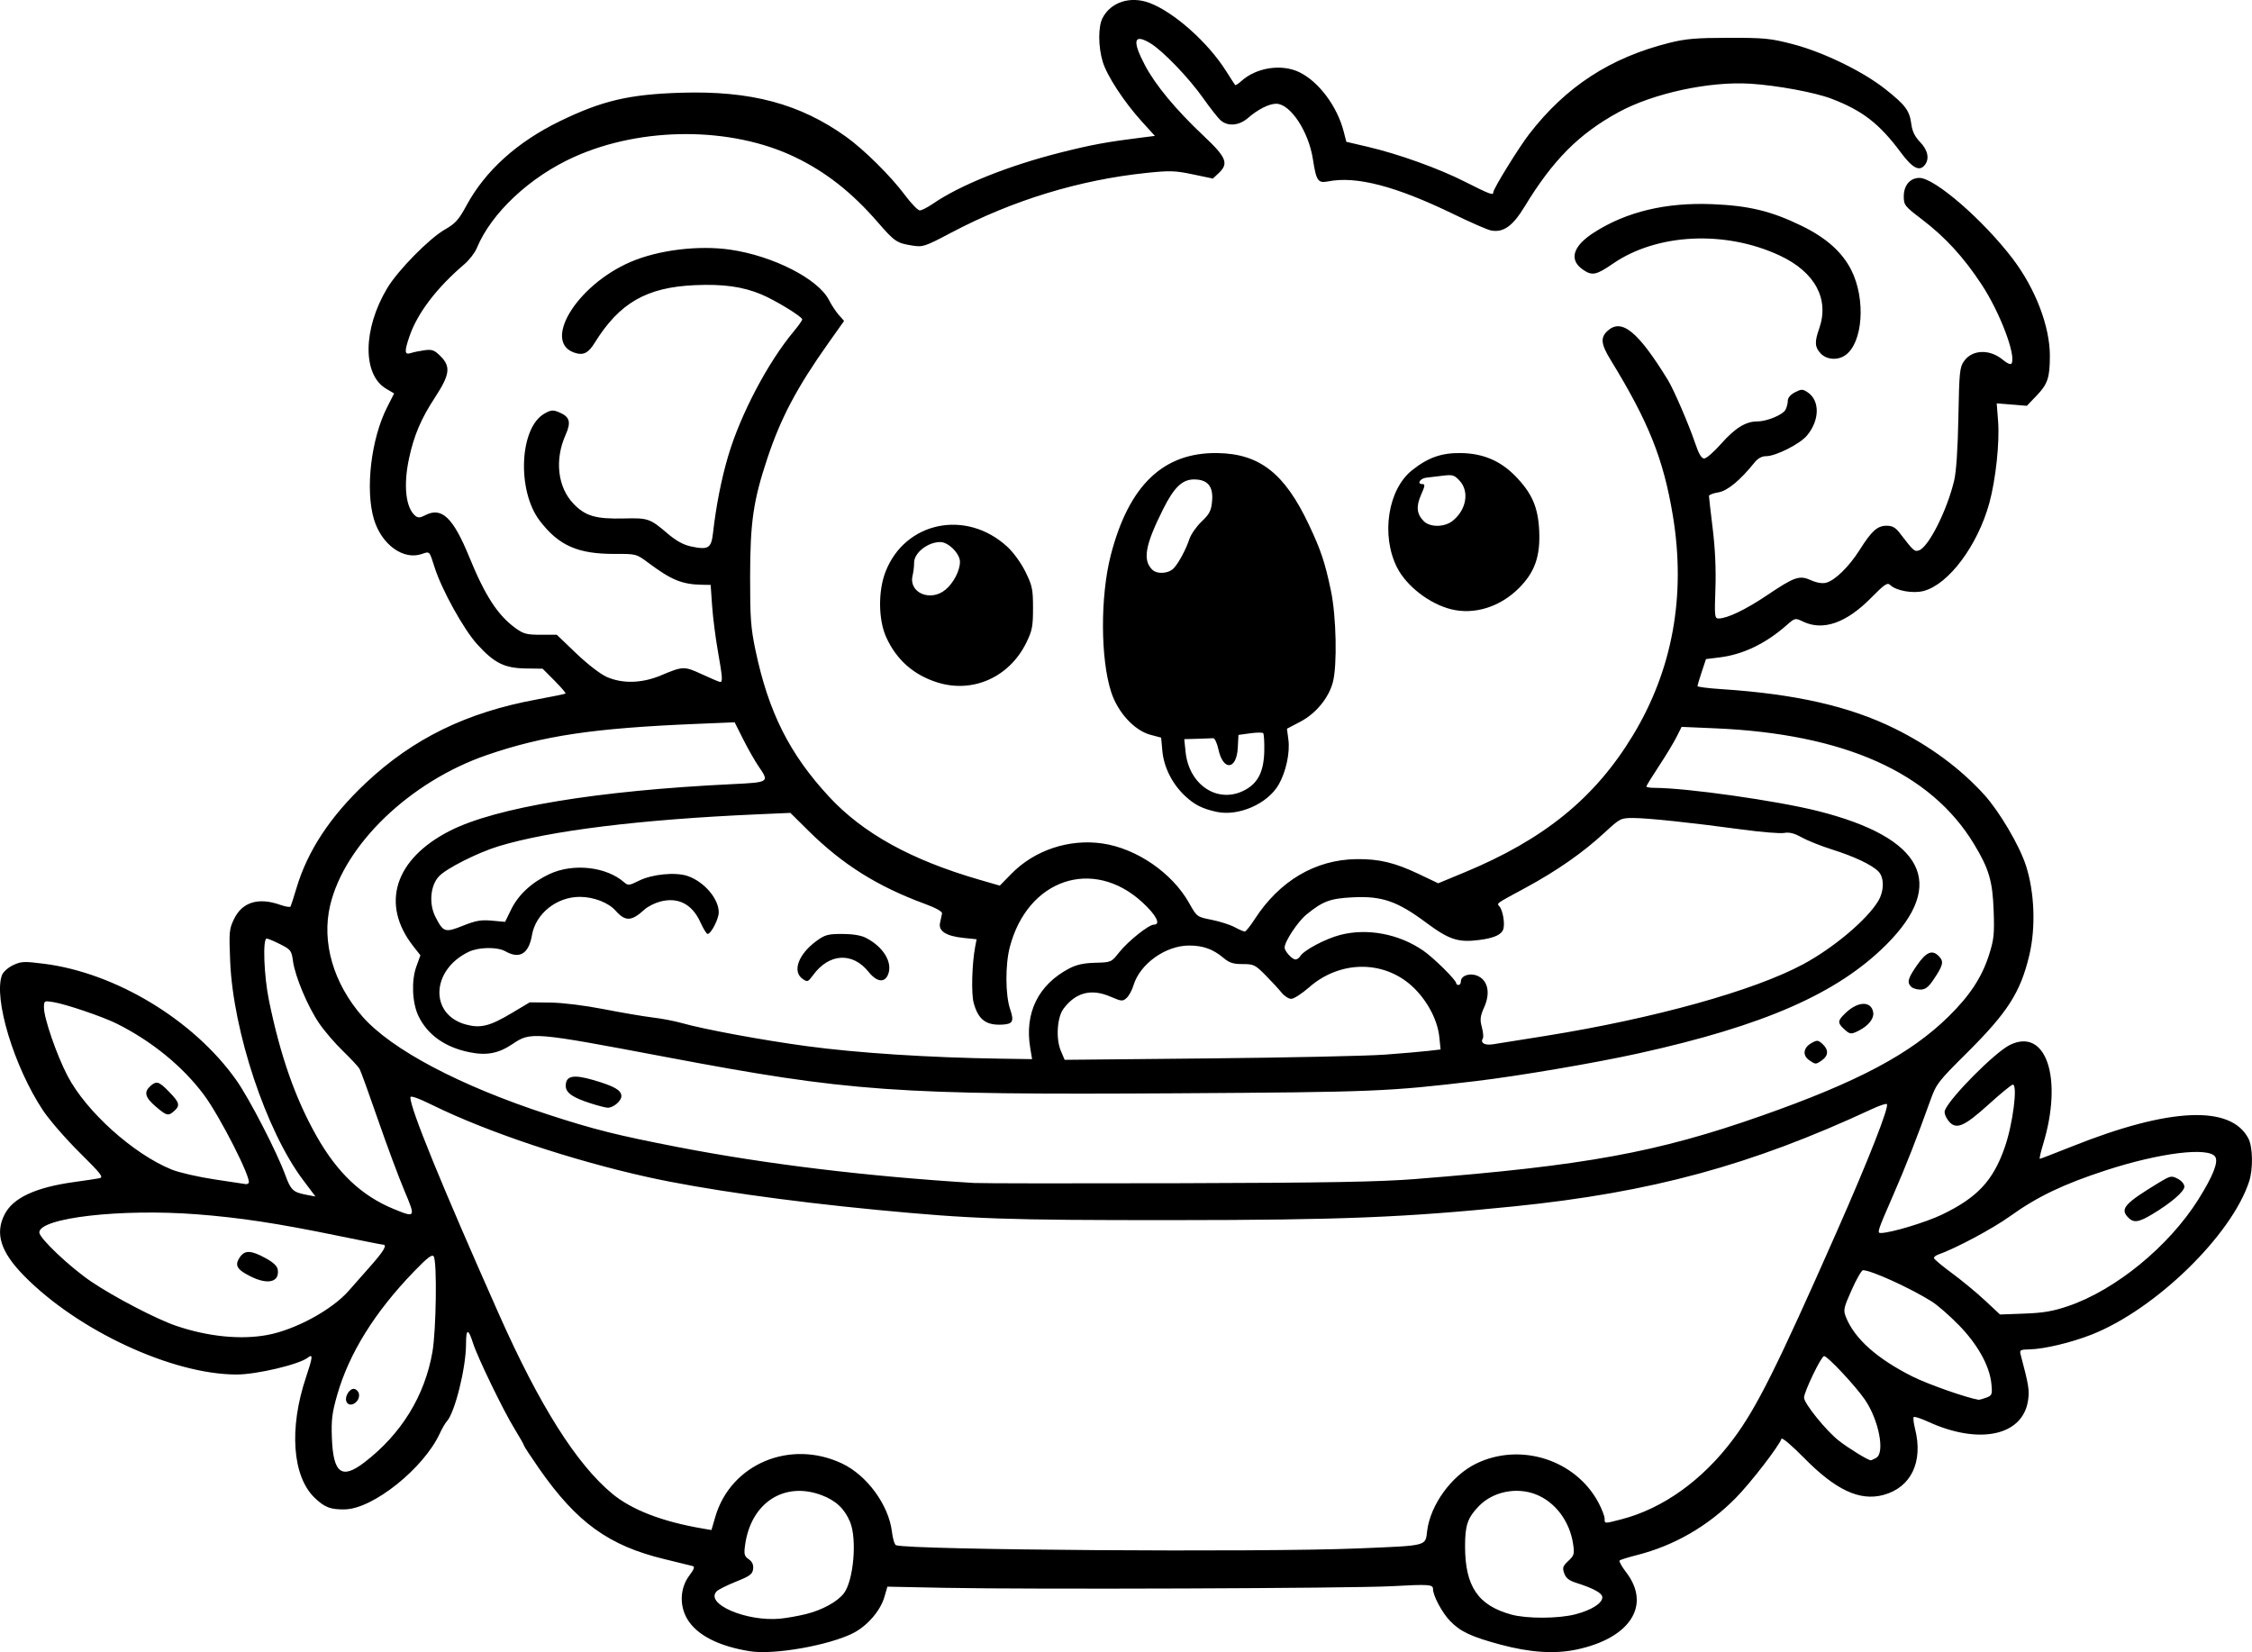<?xml version="1.0" encoding="UTF-8" standalone="no"?>
<!-- Created with Inkscape (http://www.inkscape.org/) -->

<svg
   width="256.942mm"
   height="188.509mm"
   viewBox="0 0 256.942 188.509"
   version="1.1"
   id="svg1"
   xml:space="preserve"
   xmlns="http://www.w3.org/2000/svg"
   xmlns:svg="http://www.w3.org/2000/svg"><defs
     id="defs1" /><g
     id="layer1"
     transform="translate(-127.253,-89.88)"><path
       style="fill:#000000"
       d="m 212.835,278.291 c -3.615,-0.579 -6.1,-1.861 -7.179,-3.701 -0.916,-1.563 -0.808,-3.562 0.269,-4.974 0.509,-0.667 0.62,-0.976 0.377,-1.045 -0.19,-0.053 -1.656,-0.413 -3.256,-0.8 -6.332,-1.528 -9.993,-4.173 -14.278,-10.319 -0.951,-1.364 -1.73,-2.551 -1.73,-2.637 0,-0.086 -0.496,-0.962 -1.102,-1.947 -1.25,-2.03 -4.205,-8.132 -4.711,-9.728 -0.546,-1.722 -0.801,-1.694 -0.801,0.09 0,2.723 -1.28,7.862 -2.202,8.839 -0.171,0.182 -0.531,0.803 -0.798,1.381 -1.841,3.975 -7.602,8.584 -10.81,8.649 -1.646,0.033 -2.313,-0.221 -3.456,-1.316 -2.553,-2.447 -2.949,-7.935 -0.991,-13.76 0.776,-2.31 0.814,-2.718 0.205,-2.236 -0.978,0.774 -5.831,1.925 -8.121,1.925 -7.341,0 -18.123,-5.01 -24.265,-11.274 -2.66,-2.713 -3.324,-4.809 -2.215,-6.984 0.971,-1.904 3.529,-3.094 7.97,-3.707 1.218,-0.168 2.49,-0.359 2.826,-0.424 0.543,-0.105 0.295,-0.431 -2.251,-2.954 -1.574,-1.559 -3.448,-3.721 -4.166,-4.802 -3.302,-4.979 -5.668,-12.805 -4.667,-15.438 0.133,-0.351 0.699,-0.855 1.257,-1.12 0.92,-0.437 1.246,-0.453 3.511,-0.167 8.191,1.033 17.102,6.418 21.953,13.268 1.488,2.101 4.638,8.205 5.61,10.87 0.621,1.703 0.884,1.944 2.434,2.235 l 0.998,0.187 -1.418,-1.885 c -4.195,-5.577 -7.979,-16.927 -8.314,-24.941 -0.141,-3.37 -0.111,-3.694 0.441,-4.836 0.935,-1.931 2.774,-2.497 5.261,-1.62 0.597,0.21 1.131,0.3 1.187,0.198 0.056,-0.101 0.368,-1.072 0.693,-2.157 1.261,-4.217 3.865,-8.157 7.891,-11.941 5.4,-5.076 11.501,-8.056 19.505,-9.529 1.746,-0.321 3.225,-0.626 3.287,-0.677 0.061,-0.051 -0.502,-0.709 -1.252,-1.463 l -1.363,-1.37 -1.923,-0.028 c -2.437,-0.035 -3.603,-0.617 -5.556,-2.776 -1.538,-1.699 -4.029,-6.2 -4.838,-8.741 -0.612,-1.921 -0.554,-1.861 -1.464,-1.544 -2.101,0.732 -4.589,-1.065 -5.458,-3.942 -1.02,-3.377 -0.341,-9.186 1.498,-12.804 l 0.799,-1.572 -0.911,-0.538 c -2.719,-1.604 -2.665,-6.815 0.12,-11.47 1.218,-2.036 4.795,-5.676 6.576,-6.692 1.206,-0.688 1.578,-1.102 2.473,-2.754 2.151,-3.968 5.782,-7.243 10.66,-9.614 4.801,-2.334 7.862,-3.054 13.768,-3.242 7.988,-0.253 13.618,1.248 18.908,5.043 2.025,1.452 5.073,4.473 6.656,6.596 0.732,0.982 1.507,1.786 1.722,1.786 0.215,0 0.888,-0.342 1.496,-0.759 3.115,-2.138 8.613,-4.342 14.583,-5.847 3.574,-0.901 5.208,-1.2 9.483,-1.736 l 1.263,-0.158 -1.484,-1.636 c -2.054,-2.265 -3.995,-5.238 -4.476,-6.856 -0.512,-1.725 -0.518,-3.979 -0.012,-4.957 0.947,-1.832 3.183,-2.547 5.374,-1.72 2.785,1.052 6.652,4.494 8.713,7.755 0.52,0.822 0.987,1.545 1.039,1.606 0.052,0.061 0.362,-0.133 0.689,-0.432 1.724,-1.577 4.641,-2.017 6.68,-1.008 2.2,1.089 4.281,3.885 5.017,6.741 l 0.304,1.18 2.367,0.553 c 3.594,0.839 8.142,2.472 11.213,4.026 2.834,1.434 3.192,1.565 3.192,1.166 0,-0.391 2.9,-5.087 4.098,-6.637 4.193,-5.422 9.262,-8.718 15.992,-10.4 1.865,-0.466 3.064,-0.568 6.765,-0.573 4.051,-0.006 4.773,0.065 7.272,0.714 3.515,0.912 8.049,3.116 10.628,5.165 2.288,1.818 2.734,2.423 2.94,3.991 0.107,0.812 0.405,1.417 1,2.031 0.9,0.929 1.094,1.938 0.507,2.645 -0.608,0.732 -1.396,0.306 -2.714,-1.467 -2.444,-3.29 -4.378,-4.786 -7.941,-6.141 -1.87,-0.711 -6.134,-1.5 -9.18,-1.699 -4.671,-0.304 -11.114,1.083 -15.081,3.248 -4.512,2.462 -7.491,5.456 -10.721,10.776 -1.36,2.24 -2.436,2.998 -3.853,2.715 -0.396,-0.079 -2.309,-0.916 -4.252,-1.859 -6.576,-3.193 -11.081,-4.371 -14.29,-3.739 -1.185,0.233 -1.371,-0.035 -1.757,-2.534 -0.49,-3.173 -2.576,-6.323 -4.187,-6.323 -0.819,0 -2.087,0.64 -3.217,1.624 -1.004,0.874 -2.274,0.991 -3.106,0.285 -0.294,-0.25 -1.206,-1.407 -2.027,-2.571 -1.604,-2.276 -4.574,-5.367 -5.979,-6.221 -1.921,-1.168 -2.138,-0.349 -0.654,2.474 1.194,2.272 3.529,5.085 6.708,8.081 2.611,2.461 2.885,3.144 1.703,4.254 l -0.651,0.611 -2.283,-0.479 c -2.024,-0.425 -2.624,-0.444 -5.281,-0.167 -7.686,0.801 -15.273,3.119 -22.255,6.8 -3.083,1.625 -3.257,1.683 -4.498,1.487 -1.742,-0.275 -2.01,-0.456 -3.893,-2.63 -2.967,-3.425 -5.956,-5.777 -9.499,-7.474 -7.252,-3.475 -17.42,-3.482 -25.139,-0.018 -5.064,2.272 -9.469,6.39 -11.134,10.408 -0.225,0.542 -0.862,1.372 -1.417,1.844 -3.171,2.698 -5.375,5.598 -6.28,8.264 -0.589,1.736 -0.554,2.109 0.178,1.872 0.327,-0.106 1.039,-0.251 1.581,-0.323 0.835,-0.11 1.107,-0.007 1.786,0.671 1.206,1.206 1.083,2.115 -0.647,4.76 -1.575,2.41 -2.375,4.297 -2.938,6.929 -0.658,3.078 -0.377,5.627 0.72,6.537 0.304,0.252 0.547,0.236 1.149,-0.076 1.864,-0.967 3.171,0.282 5.012,4.79 1.8,4.408 3.249,6.636 5.266,8.097 0.915,0.663 1.283,0.76 2.881,0.76 h 1.832 l 2.222,2.128 c 1.273,1.219 2.754,2.364 3.467,2.679 1.81,0.801 4.028,0.74 6.188,-0.168 2.525,-1.062 2.664,-1.066 4.655,-0.144 0.999,0.462 1.936,0.861 2.081,0.885 0.343,0.057 0.307,-0.457 -0.257,-3.66 -0.256,-1.455 -0.541,-3.717 -0.633,-5.027 l -0.168,-2.381 -0.926,-0.015 c -2.337,-0.039 -3.528,-0.525 -6.225,-2.538 -1.311,-0.979 -1.363,-0.993 -3.718,-0.982 -4.275,0.02 -6.454,-0.936 -8.63,-3.787 -2.623,-3.437 -2.317,-10.591 0.523,-12.216 0.746,-0.427 0.98,-0.45 1.664,-0.167 1.242,0.514 1.42,1.113 0.766,2.575 -1.275,2.85 -0.916,5.981 0.903,7.873 1.358,1.412 2.536,1.754 5.785,1.675 2.73,-0.066 2.94,0.008 4.967,1.739 0.941,0.804 1.783,1.267 2.628,1.449 1.994,0.428 2.335,0.223 2.532,-1.521 0.352,-3.111 0.958,-6.183 1.74,-8.82 1.404,-4.734 4.535,-10.677 7.479,-14.197 0.529,-0.632 0.962,-1.247 0.962,-1.365 0,-0.304 -3.048,-2.171 -4.63,-2.835 -2.146,-0.901 -4.348,-1.211 -7.602,-1.07 -5.527,0.24 -8.621,2.018 -11.448,6.579 -0.685,1.105 -1.213,1.414 -2.057,1.202 -4.099,-1.029 -0.128,-7.74 6.178,-10.441 3.168,-1.357 7.749,-1.915 11.37,-1.386 4.887,0.715 10.025,3.342 11.243,5.75 0.281,0.556 0.784,1.318 1.117,1.694 l 0.606,0.683 -1.767,2.492 c -3.605,5.083 -5.45,8.564 -6.985,13.178 -1.61,4.839 -1.962,7.258 -1.971,13.523 -0.006,4.662 0.078,5.833 0.602,8.334 1.487,7.1 3.881,11.876 8.401,16.757 3.872,4.182 9.366,7.218 17.143,9.472 l 2.341,0.678 1.337,-1.365 c 2.629,-2.685 6.58,-3.998 10.37,-3.447 3.902,0.567 7.961,3.357 9.897,6.802 0.883,1.571 0.889,1.576 2.566,1.909 0.925,0.184 2.103,0.561 2.62,0.837 0.516,0.277 1.038,0.503 1.16,0.503 0.122,0 0.625,-0.625 1.118,-1.389 2.839,-4.395 6.931,-6.814 11.627,-6.875 2.569,-0.033 4.377,0.399 7.111,1.7 l 2.216,1.055 2.976,-1.232 c 9.087,-3.763 14.89,-8.478 19.22,-15.616 4.547,-7.495 6.091,-15.993 4.569,-25.135 -1.072,-6.438 -2.758,-10.654 -7.083,-17.712 -1.11,-1.811 -1.196,-2.556 -0.384,-3.313 1.615,-1.505 3.486,0.011 6.921,5.608 0.653,1.064 2.391,5.094 3.082,7.148 0.425,1.262 0.732,1.786 1.048,1.786 0.246,0 1.115,-0.757 1.932,-1.682 1.583,-1.792 2.814,-2.551 4.133,-2.551 1.102,0 2.899,-0.748 3.214,-1.337 0.141,-0.264 0.257,-0.723 0.257,-1.02 0,-0.335 0.309,-0.699 0.814,-0.961 0.733,-0.379 0.876,-0.38 1.432,-0.016 1.439,0.943 1.405,3.208 -0.074,4.965 -0.803,0.954 -3.547,2.337 -4.639,2.337 -0.494,1.3e-4 -0.943,0.243 -1.323,0.715 -1.659,2.061 -3.099,3.249 -4.142,3.416 -0.585,0.093 -1.063,0.279 -1.063,0.412 0,0.133 0.193,1.814 0.428,3.736 0.28,2.285 0.386,4.662 0.308,6.868 -0.112,3.134 -0.086,3.373 0.363,3.373 0.976,0 3.07,-1.001 5.474,-2.617 3.205,-2.155 3.75,-2.343 5.071,-1.747 0.632,0.285 1.286,0.396 1.709,0.29 1.011,-0.254 2.625,-1.828 3.83,-3.736 1.383,-2.19 2.032,-2.772 3.088,-2.772 0.641,0 1.011,0.201 1.471,0.801 1.615,2.101 1.701,2.179 2.218,2.009 1.09,-0.358 3.205,-4.555 4.016,-7.969 0.241,-1.016 0.415,-3.617 0.482,-7.226 0.096,-5.18 0.149,-5.701 0.651,-6.406 0.949,-1.332 2.948,-1.386 4.453,-0.119 0.467,0.393 0.862,0.559 0.959,0.401 0.55,-0.89 -1.304,-5.799 -3.394,-8.987 -2.05,-3.126 -4.158,-5.429 -6.844,-7.474 -1.956,-1.489 -2.057,-1.618 -2.057,-2.613 0,-1.256 0.722,-2.105 1.791,-2.105 1.741,0 7.321,4.846 10.665,9.26 2.577,3.403 4.213,7.686 4.213,11.03 0,2.482 -0.245,3.227 -1.486,4.523 l -1.14,1.19 -1.719,-0.138 -1.719,-0.138 0.156,2.027 c 0.187,2.424 -0.268,6.678 -0.999,9.343 -1.326,4.832 -4.615,9.247 -7.471,10.028 -1.215,0.332 -3.171,-0.015 -3.847,-0.682 -0.309,-0.305 -0.644,-0.078 -2.181,1.481 -2.822,2.861 -5.474,3.787 -7.747,2.703 -0.918,-0.438 -0.921,-0.437 -1.909,0.431 -2.376,2.086 -4.955,3.323 -7.614,3.651 l -1.561,0.193 -0.482,1.455 c -0.265,0.8 -0.486,1.532 -0.49,1.625 -0.004,0.093 1.213,0.25 2.705,0.347 8.47,0.553 14.641,1.955 19.788,4.495 4.028,1.987 7.518,4.566 10.228,7.556 1.736,1.915 4.008,5.772 4.754,8.07 0.987,3.041 1.14,7.093 0.386,10.251 -1.011,4.238 -2.466,6.51 -7.14,11.155 -3.275,3.254 -3.47,3.508 -4.157,5.424 -1.54,4.295 -2.772,7.437 -4.212,10.741 -1.829,4.198 -1.884,4.366 -1.424,4.364 1.13,-0.006 5.158,-1.222 7.006,-2.115 4.016,-1.942 5.799,-3.857 7.127,-7.658 0.923,-2.641 1.502,-7.158 0.918,-7.158 -0.143,0 -1.378,1.012 -2.745,2.249 -2.873,2.6 -3.753,2.955 -4.614,1.86 -0.318,-0.405 -0.486,-0.893 -0.394,-1.15 0.5,-1.398 5.709,-6.651 7.426,-7.489 4.135,-2.018 6.076,3.799 3.783,11.343 -0.276,0.91 -0.444,1.654 -0.373,1.654 0.071,0 1.757,-0.649 3.746,-1.442 11.076,-4.416 18.066,-4.719 20.056,-0.87 0.498,0.963 0.543,3.465 0.087,4.873 -1.995,6.159 -10.706,14.634 -17.982,17.495 -2.338,0.919 -5.407,1.65 -7.065,1.684 -1.069,0.021 -1.167,0.077 -1.033,0.585 0.936,3.543 1.023,4.085 0.846,5.256 -0.606,4.023 -5.577,5.081 -11.382,2.424 -0.83,-0.38 -1.577,-0.624 -1.659,-0.542 -0.082,0.082 -0.015,0.683 0.149,1.335 0.955,3.791 -0.45,6.712 -3.634,7.56 -2.679,0.713 -5.432,-0.574 -9.005,-4.21 -1.394,-1.418 -2.536,-2.387 -2.6,-2.205 -0.302,0.863 -3.509,5.017 -5.202,6.738 -3.173,3.225 -7.016,5.447 -11.305,6.536 -0.998,0.253 -1.884,0.53 -1.969,0.615 -0.085,0.085 0.26,0.697 0.767,1.361 2.862,3.749 0.453,7.496 -5.653,8.795 -2.497,0.531 -5.308,0.35 -8.7,-0.562 -3.316,-0.891 -4.561,-1.472 -5.73,-2.676 -0.926,-0.953 -1.967,-2.897 -1.967,-3.671 0,-0.518 -0.469,-0.549 -4.739,-0.315 -4.487,0.246 -41.255,0.38 -50.926,0.185 l -6.585,-0.132 -0.351,1.199 c -0.458,1.562 -1.956,3.288 -3.559,4.101 -2.761,1.399 -9.043,2.505 -11.759,2.07 z m 6.35,-4.24 c 1.851,-0.454 3.576,-1.391 4.331,-2.351 1.126,-1.431 1.546,-6.222 0.718,-8.186 -0.635,-1.507 -1.626,-2.432 -3.255,-3.042 -4.264,-1.596 -8.055,0.881 -8.715,5.695 -0.145,1.054 -0.09,1.266 0.416,1.621 0.401,0.281 0.557,0.625 0.501,1.107 -0.069,0.595 -0.357,0.809 -1.933,1.441 -1.019,0.408 -2.013,0.902 -2.21,1.098 -1.433,1.425 3.369,3.504 7.237,3.134 0.728,-0.07 2.037,-0.302 2.91,-0.516 z m 87.793,0.025 c 1.852,-0.48 3.091,-1.258 3.091,-1.941 0,-0.48 -0.986,-1.023 -3.037,-1.673 -0.761,-0.241 -1.124,-0.537 -1.311,-1.07 -0.224,-0.638 -0.161,-0.826 0.47,-1.412 0.662,-0.614 0.712,-0.788 0.548,-1.91 -0.382,-2.616 -2.05,-4.833 -4.282,-5.693 -2.205,-0.85 -4.874,-0.296 -6.466,1.342 -1.286,1.323 -1.585,2.191 -1.582,4.589 0.006,4.577 1.475,6.746 5.282,7.794 1.758,0.484 5.367,0.47 7.287,-0.027 z m -24.861,-7.518 c 8.138,-0.339 7.747,-0.241 7.967,-2.005 0.372,-2.979 2.785,-6.301 5.565,-7.663 5.068,-2.482 11.405,-0.455 14.002,4.48 0.375,0.713 0.682,1.517 0.682,1.786 0,0.592 -0.063,0.589 1.931,0.072 4.738,-1.228 9.261,-4.476 12.754,-9.16 2.674,-3.585 4.981,-8.21 11.789,-23.628 3.638,-8.24 6.017,-14.297 5.728,-14.586 -0.084,-0.084 -0.845,0.169 -1.691,0.563 -13.806,6.424 -25.15,9.51 -40.829,11.107 -12.412,1.265 -19.796,1.562 -39.026,1.571 -19,0.009 -22.809,-0.124 -33.742,-1.174 -10.211,-0.981 -19.943,-2.373 -26.054,-3.727 -8.708,-1.929 -18.297,-5.131 -24.54,-8.196 -1.719,-0.844 -2.58,-1.147 -2.58,-0.909 0,1.296 3.549,9.983 10.107,24.743 4.626,10.411 8.829,17.073 12.911,20.467 2.232,1.856 5.748,3.21 10.364,3.991 l 0.971,0.164 0.435,-1.495 c 1.756,-6.039 8.54,-8.897 14.465,-6.094 2.853,1.35 5.331,4.744 5.693,7.797 0.092,0.776 0.3,1.461 0.463,1.524 1.427,0.547 41.605,0.83 52.635,0.37 z m -113.293,-9.817 c 4.212,-3.232 6.89,-7.577 7.767,-12.607 0.432,-2.48 0.539,-10.275 0.149,-10.891 -0.181,-0.287 -0.7,0.109 -2.258,1.72 -4.469,4.624 -7.396,9.328 -8.754,14.066 -0.585,2.043 -0.687,2.857 -0.61,4.907 0.151,4.057 1.119,4.789 3.706,2.804 z m -2.055,-6.965 c -0.215,-0.559 0.396,-1.52 0.903,-1.423 0.243,0.047 0.483,0.298 0.533,0.558 0.181,0.939 -1.11,1.716 -1.437,0.865 z m 174.539,6.452 c 1.041,-0.557 0.311,-4.337 -1.286,-6.658 -1.081,-1.572 -4.272,-4.977 -4.651,-4.963 -0.327,0.012 -2.299,4.112 -2.286,4.752 0.014,0.665 2.525,3.771 3.957,4.893 1.128,0.885 3.353,2.25 3.667,2.25 0.048,0 0.318,-0.123 0.599,-0.274 z m 12.566,-6.876 c 0.668,-0.254 0.704,-0.352 0.586,-1.581 -0.195,-2.033 -1.563,-4.496 -3.728,-6.711 -1.046,-1.07 -2.43,-2.276 -3.077,-2.681 -2.488,-1.554 -6.888,-3.556 -7.844,-3.569 -0.159,-0.002 -0.739,1.007 -1.29,2.243 -0.929,2.084 -0.976,2.309 -0.656,3.109 0.984,2.461 3.532,4.737 7.589,6.777 1.719,0.865 6.114,2.414 7.527,2.653 0.1,0.017 0.501,-0.091 0.893,-0.24 z m -196.128,-7.15 c 3.199,-0.591 7.401,-2.874 9.298,-5.051 0.427,-0.49 1.528,-1.737 2.447,-2.772 1.549,-1.744 1.984,-2.484 1.46,-2.484 -0.116,0 -2.468,-0.464 -5.226,-1.032 -6.787,-1.397 -11.113,-2.054 -15.994,-2.43 -8.689,-0.669 -17.992,0.401 -17.992,2.07 0,0.661 3.523,3.991 5.952,5.627 2.643,1.78 7.456,4.282 9.687,5.037 3.62,1.224 7.337,1.595 10.367,1.035 z m -1.904,-6.684 c -1.55,-0.77 -1.836,-1.257 -1.257,-2.14 0.576,-0.878 1.278,-0.868 2.952,0.046 0.905,0.493 1.35,0.914 1.409,1.331 0.201,1.42 -1.127,1.747 -3.105,0.764 z m 207.362,3.393 c 5.421,-1.842 11.501,-6.818 14.86,-12.161 1.666,-2.65 2.314,-4.276 1.941,-4.871 -0.729,-1.162 -6.35,-0.468 -12.521,1.547 -4.825,1.575 -7.793,2.997 -10.879,5.213 -1.999,1.436 -6.194,3.676 -8.238,4.399 -0.255,0.09 -0.463,0.262 -0.463,0.382 0,0.12 0.923,0.896 2.051,1.725 1.128,0.829 2.824,2.23 3.77,3.113 l 1.72,1.606 2.778,-0.102 c 2.163,-0.08 3.266,-0.268 4.98,-0.851 z m 6.791,-10.193 c -0.845,-0.934 -0.271,-1.563 3.541,-3.876 1.349,-0.819 1.462,-0.843 2.183,-0.47 0.434,0.225 0.76,0.61 0.76,0.898 0,0.558 -1.501,1.852 -3.642,3.141 -1.623,0.977 -2.182,1.037 -2.843,0.307 z m -196.604,-2.989 c -0.636,-1.5 -1.986,-5.128 -3.002,-8.062 -1.015,-2.934 -1.961,-5.547 -2.102,-5.806 -0.141,-0.259 -0.993,-1.181 -1.895,-2.049 -0.901,-0.868 -2.129,-2.297 -2.727,-3.175 -1.303,-1.911 -2.746,-5.343 -2.985,-7.1 -0.163,-1.195 -0.249,-1.309 -1.451,-1.918 -0.703,-0.356 -1.401,-0.648 -1.552,-0.648 -0.467,0 -0.309,4.268 0.261,7.048 1.295,6.321 3.012,11.214 5.44,15.502 2.372,4.189 5.133,6.798 8.784,8.3 2.518,1.036 2.538,1.001 1.228,-2.092 z m -17.772,-0.867 c 0.398,-0.398 -3.279,-7.638 -5.133,-10.106 -2.423,-3.227 -5.906,-6.069 -9.883,-8.064 -1.603,-0.804 -5.844,-2.246 -7.287,-2.476 -1.027,-0.164 -1.047,-0.152 -1.047,0.636 0,1.205 1.446,5.394 2.683,7.771 2.119,4.073 7.506,8.923 11.889,10.704 0.841,0.342 3.056,0.849 4.922,1.128 1.866,0.278 3.462,0.519 3.547,0.535 0.085,0.016 0.224,-0.041 0.309,-0.126 z m -10.602,-8.729 c -1.205,-1.032 -1.369,-1.643 -0.622,-2.32 0.708,-0.641 0.99,-0.555 2.162,0.652 1.186,1.222 1.271,1.545 0.574,2.176 -0.674,0.61 -0.86,0.565 -2.114,-0.509 z m 143.886,8.259 c 19.206,-1.513 27.411,-3.014 39.291,-7.187 11.016,-3.87 17.031,-7.062 21.393,-11.353 2.417,-2.378 3.788,-4.465 4.599,-7.003 0.565,-1.768 0.63,-2.376 0.534,-5.053 -0.121,-3.395 -0.534,-4.794 -2.254,-7.63 -4.939,-8.144 -14.776,-12.545 -29.472,-13.183 l -3.877,-0.168 -0.585,1.165 c -0.322,0.64 -1.226,2.135 -2.01,3.322 -0.784,1.187 -1.425,2.228 -1.425,2.315 0,0.087 0.416,0.158 0.924,0.158 3.648,0 13.984,1.466 18.665,2.648 12.052,3.043 14.738,8.282 7.805,15.222 -5.578,5.584 -13.956,9.261 -28.319,12.431 -4.974,1.098 -13.651,2.575 -18.537,3.156 -10.013,1.191 -11.536,1.253 -34.029,1.391 -32.236,0.197 -37.376,-0.168 -58.426,-4.148 -15.108,-2.856 -15.361,-2.878 -17.425,-1.488 -1.639,1.103 -2.979,1.356 -4.986,0.942 -2.759,-0.569 -4.74,-1.984 -5.769,-4.117 -0.717,-1.488 -0.829,-4.015 -0.25,-5.627 l 0.47,-1.307 -0.8,-1.018 c -3.778,-4.806 -2.153,-9.962 4.154,-13.179 5.245,-2.675 16.797,-4.587 32.213,-5.331 4.249,-0.205 4.264,-0.215 3.011,-2.04 -0.417,-0.608 -1.201,-1.986 -1.742,-3.061 l -0.983,-1.955 -4.41,0.183 c -11.674,0.485 -17.426,1.341 -23.857,3.552 -8.752,3.01 -16.256,10.213 -17.889,17.172 -0.984,4.193 0.376,8.875 3.673,12.647 3.309,3.786 11.162,7.935 21.201,11.201 5.286,1.72 7.907,2.376 14.843,3.719 10.044,1.944 21.481,3.33 33.734,4.088 0.8,0.05 11.278,0.062 23.283,0.029 17.227,-0.049 22.972,-0.152 27.252,-0.489 z m -94.263,-8.623 c -2.064,-0.66 -2.839,-1.204 -2.839,-1.994 0,-1.15 0.853,-1.33 3.144,-0.664 2.406,0.7 3.206,1.16 3.206,1.842 0,0.557 -0.94,1.34 -1.58,1.318 -0.222,-0.008 -1.091,-0.234 -1.931,-0.502 z m 139.021,-4.933 c -0.78,-0.546 -0.659,-1.422 0.269,-1.941 0.648,-0.362 0.757,-0.354 1.257,0.098 0.71,0.643 0.695,1.338 -0.041,1.853 -0.726,0.508 -0.744,0.508 -1.485,-0.011 z m 3.975,-3.557 c -0.765,-0.713 -0.733,-0.956 0.246,-1.871 1.417,-1.323 2.902,-1.318 3.099,0.011 0.099,0.669 -0.541,1.484 -1.595,2.029 -0.933,0.483 -1.063,0.47 -1.75,-0.17 z m 7.676,-4.805 c -0.506,-0.506 -0.383,-0.957 0.675,-2.48 1.073,-1.546 1.768,-1.804 2.545,-0.945 0.518,0.572 0.402,1.015 -0.684,2.618 -0.587,0.866 -0.929,1.124 -1.49,1.124 -0.4,0 -0.871,-0.143 -1.046,-0.318 z m -100.511,6.998 c -0.68,-4.007 0.91,-7.246 4.468,-9.103 0.813,-0.424 1.654,-0.606 2.955,-0.639 1.809,-0.046 1.823,-0.052 2.726,-1.193 1,-1.263 3.367,-3.154 3.949,-3.154 0.843,0 0.275,-1.099 -1.325,-2.565 -5.629,-5.158 -13.088,-2.625 -15.108,5.129 -0.527,2.022 -0.509,5.473 0.037,7.075 0.467,1.371 0.317,1.691 -0.829,1.763 -1.906,0.12 -2.805,-0.549 -3.329,-2.477 -0.29,-1.069 -0.196,-4.492 0.177,-6.439 l 0.157,-0.82 -1.5,-0.155 c -1.993,-0.206 -2.891,-0.79 -2.668,-1.734 0.092,-0.387 0.193,-0.863 0.225,-1.056 0.036,-0.218 -0.707,-0.633 -1.943,-1.087 -5.423,-1.993 -9.416,-4.502 -13.314,-8.361 l -2.047,-2.027 -3.887,0.171 c -13.264,0.585 -23.609,1.865 -29.42,3.641 -2.367,0.724 -5.906,2.507 -6.775,3.414 -0.994,1.038 -1.183,3.136 -0.417,4.638 0.901,1.766 1.096,1.829 3.137,1.012 1.463,-0.585 2.065,-0.691 3.301,-0.579 l 1.512,0.137 0.696,-1.422 c 0.821,-1.678 2.353,-3.092 4.367,-4.032 2.718,-1.268 6.49,-0.847 8.537,0.953 0.425,0.374 0.576,0.356 1.682,-0.196 1.48,-0.739 4.128,-1.002 5.508,-0.546 1.888,0.623 3.589,2.595 3.586,4.159 -0.001,0.763 -0.878,2.461 -1.271,2.461 -0.122,0 -0.49,-0.594 -0.817,-1.319 -0.944,-2.088 -2.546,-2.914 -4.601,-2.37 -0.613,0.162 -1.412,0.568 -1.776,0.901 -1.491,1.367 -2.184,1.394 -3.31,0.129 -0.815,-0.916 -2.489,-1.562 -4.062,-1.569 -2.645,-0.011 -5.053,1.908 -5.471,4.36 -0.364,2.135 -1.414,2.776 -3.031,1.852 -0.904,-0.517 -3.028,-0.492 -4.168,0.05 -4.329,2.054 -4.527,7.187 -0.319,8.309 1.653,0.441 2.709,0.178 5.16,-1.283 l 2.105,-1.255 2.381,0.029 c 1.402,0.017 3.905,0.328 6.085,0.755 2.037,0.399 4.538,0.824 5.556,0.945 1.019,0.12 2.507,0.405 3.307,0.632 2.545,0.723 9.23,1.959 14.287,2.641 5.794,0.781 13.968,1.308 22.175,1.428 l 3.522,0.052 z m -25.968,-7.896 c -1.223,-0.856 -0.488,-2.84 1.617,-4.364 0.93,-0.673 1.293,-0.77 2.889,-0.77 1.154,0 2.137,0.157 2.672,0.427 1.999,1.008 3.104,2.791 2.581,4.165 -0.388,1.02 -1.297,0.916 -2.23,-0.254 -1.828,-2.291 -4.502,-2.144 -6.33,0.348 -0.587,0.8 -0.658,0.826 -1.198,0.448 z m 66.365,8.642 c 1.965,-0.146 4.213,-0.339 4.996,-0.43 l 1.424,-0.165 -0.146,-1.419 c -0.19,-1.837 -1.235,-3.906 -2.76,-5.465 -3.241,-3.312 -8.436,-3.407 -12.078,-0.221 -0.836,0.732 -1.761,1.33 -2.054,1.33 -0.294,0 -0.793,-0.322 -1.109,-0.715 -0.316,-0.393 -1.14,-1.286 -1.831,-1.984 -1.174,-1.187 -1.344,-1.269 -2.608,-1.269 -1.077,0 -1.521,-0.143 -2.184,-0.702 -1.192,-1.005 -2.334,-1.415 -3.932,-1.413 -2.685,0.005 -5.606,2.099 -6.339,4.545 -0.165,0.55 -0.517,1.196 -0.782,1.436 -0.45,0.407 -0.575,0.396 -1.86,-0.156 -2.181,-0.938 -3.95,-0.477 -5.348,1.395 -0.726,0.973 -0.88,3.422 -0.299,4.789 l 0.438,1.031 16.451,-0.162 c 9.048,-0.089 18.058,-0.281 20.022,-0.427 z m 18.389,-2.142 c 12.436,-1.997 23.808,-5.161 29.414,-8.185 3.452,-1.862 7.226,-5.037 8.53,-7.176 0.708,-1.162 0.723,-2.718 0.033,-3.409 -0.765,-0.765 -2.753,-1.705 -5.301,-2.507 -1.237,-0.389 -2.784,-1.006 -3.438,-1.371 -0.852,-0.475 -1.419,-0.62 -1.998,-0.511 -0.445,0.084 -2.589,-0.089 -4.764,-0.384 -5.861,-0.795 -10.828,-1.32 -12.473,-1.32 -1.42,0 -1.502,0.042 -3.246,1.654 -2.485,2.297 -5.432,4.356 -9.006,6.292 -3.581,1.94 -3.316,1.748 -2.985,2.168 0.363,0.462 0.605,1.863 0.435,2.514 -0.174,0.665 -1.003,1.057 -2.716,1.284 -2.429,0.322 -3.47,-0.014 -6.107,-1.976 -3.268,-2.431 -5.017,-3.041 -8.278,-2.89 -2.647,0.123 -3.496,0.434 -5.373,1.968 -0.993,0.812 -2.492,3.078 -2.492,3.769 0,0.42 0.853,1.356 1.236,1.356 0.179,0 0.42,-0.164 0.537,-0.363 0.395,-0.679 2.887,-2.003 4.595,-2.441 3.085,-0.791 6.677,-0.11 9.438,1.79 1.195,0.822 3.765,3.362 3.77,3.726 0.001,0.109 0.122,0.198 0.267,0.198 0.146,0 0.265,-0.174 0.265,-0.388 0,-0.67 1.001,-1.023 1.875,-0.661 1.2,0.497 1.522,1.927 0.8,3.558 -0.472,1.067 -0.516,1.427 -0.283,2.295 0.152,0.566 0.205,1.146 0.117,1.288 -0.321,0.519 0.199,0.824 1.155,0.677 0.531,-0.081 3.227,-0.511 5.992,-0.955 z m -37.571,-25.573 c -1.59,-0.357 -2.453,-0.791 -3.507,-1.762 -1.49,-1.374 -2.468,-3.301 -2.64,-5.205 l -0.135,-1.492 -1.224,-0.327 c -1.821,-0.486 -3.707,-2.532 -4.466,-4.843 -1.241,-3.78 -1.266,-10.968 -0.056,-15.652 2.06,-7.973 5.994,-11.74 12.161,-11.647 4.818,0.072 7.673,2.306 10.44,8.168 1.374,2.911 1.836,4.295 2.518,7.541 0.613,2.915 0.729,8.533 0.216,10.45 -0.481,1.799 -1.946,3.572 -3.718,4.499 l -1.517,0.794 0.163,1.236 c 0.198,1.498 -0.27,3.674 -1.103,5.132 -1.263,2.211 -4.616,3.673 -7.131,3.108 z m 3.365,-2.53 c 1.448,-0.814 2.078,-2.134 2.121,-4.447 0.019,-1.008 -0.039,-1.905 -0.129,-1.995 -0.09,-0.09 -0.76,-0.081 -1.49,0.019 l -1.327,0.183 -0.079,1.471 c -0.136,2.549 -1.672,2.671 -2.21,0.175 -0.153,-0.712 -0.421,-1.283 -0.595,-1.269 -0.174,0.015 -0.988,0.044 -1.809,0.066 l -1.492,0.04 0.15,1.45 c 0.401,3.884 3.808,6.022 6.861,4.306 z m -8.17,-25.297 c 0.567,-0.64 1.368,-2.147 1.741,-3.279 0.18,-0.545 0.81,-1.451 1.4,-2.013 0.906,-0.863 1.092,-1.222 1.193,-2.316 0.157,-1.693 -0.5,-2.485 -2.062,-2.485 -1.338,0 -2.277,0.902 -3.521,3.385 -2.046,4.083 -2.358,5.798 -1.256,6.9 0.574,0.574 1.915,0.471 2.504,-0.193 z m -27.001,13.071 c -2.708,-0.846 -4.676,-2.583 -5.844,-5.158 -0.901,-1.986 -0.937,-5.254 -0.083,-7.461 2.222,-5.744 9.214,-7.183 13.902,-2.861 0.702,0.647 1.572,1.85 2.07,2.862 0.777,1.579 0.86,1.975 0.86,4.133 0,2.099 -0.093,2.576 -0.768,3.952 -1.933,3.937 -6.093,5.797 -10.136,4.534 z m 0.931,-10.593 c 0.916,-0.771 1.639,-2.17 1.639,-3.172 0,-0.93 -1.317,-2.255 -2.242,-2.255 -1.445,0 -3.016,1.251 -2.991,2.381 0.008,0.364 -0.071,1.021 -0.175,1.459 -0.464,1.957 2.064,3.021 3.769,1.586 z m 57.661,2.238 c -2.46,-0.618 -5.078,-2.644 -6.151,-4.761 -1.858,-3.667 -1.048,-8.912 1.716,-11.101 1.835,-1.453 3.352,-1.987 5.563,-1.956 2.523,0.034 4.52,0.88 6.227,2.636 1.885,1.94 2.578,3.522 2.709,6.194 0.145,2.94 -0.496,4.765 -2.313,6.581 -2.159,2.159 -5.102,3.073 -7.752,2.407 z m 0.172,-10.07 c 1.582,-1.245 1.957,-3.36 0.813,-4.594 -0.604,-0.652 -0.799,-0.71 -1.918,-0.57 -0.685,0.086 -1.533,0.187 -1.885,0.224 -0.7,0.074 -1.109,0.73 -0.456,0.73 0.343,0 0.323,0.183 -0.133,1.214 -0.597,1.349 -0.509,2.208 0.309,3.026 0.71,0.71 2.349,0.695 3.27,-0.03 z m 42.013,-19.11 c -0.679,-0.722 -0.715,-1.305 -0.178,-2.827 1.193,-3.382 -0.47,-6.469 -4.498,-8.349 -6.225,-2.906 -14.008,-2.529 -19.022,0.922 -1.898,1.306 -2.367,1.406 -3.382,0.724 -1.687,-1.133 -1.236,-2.706 1.23,-4.284 3.698,-2.366 8.206,-3.441 13.502,-3.222 4.171,0.173 6.715,0.79 10.156,2.464 2.811,1.368 4.632,2.986 5.676,5.046 1.682,3.318 1.334,8.317 -0.676,9.725 -0.872,0.611 -2.13,0.521 -2.807,-0.199 z"
       id="path4" /></g></svg>
